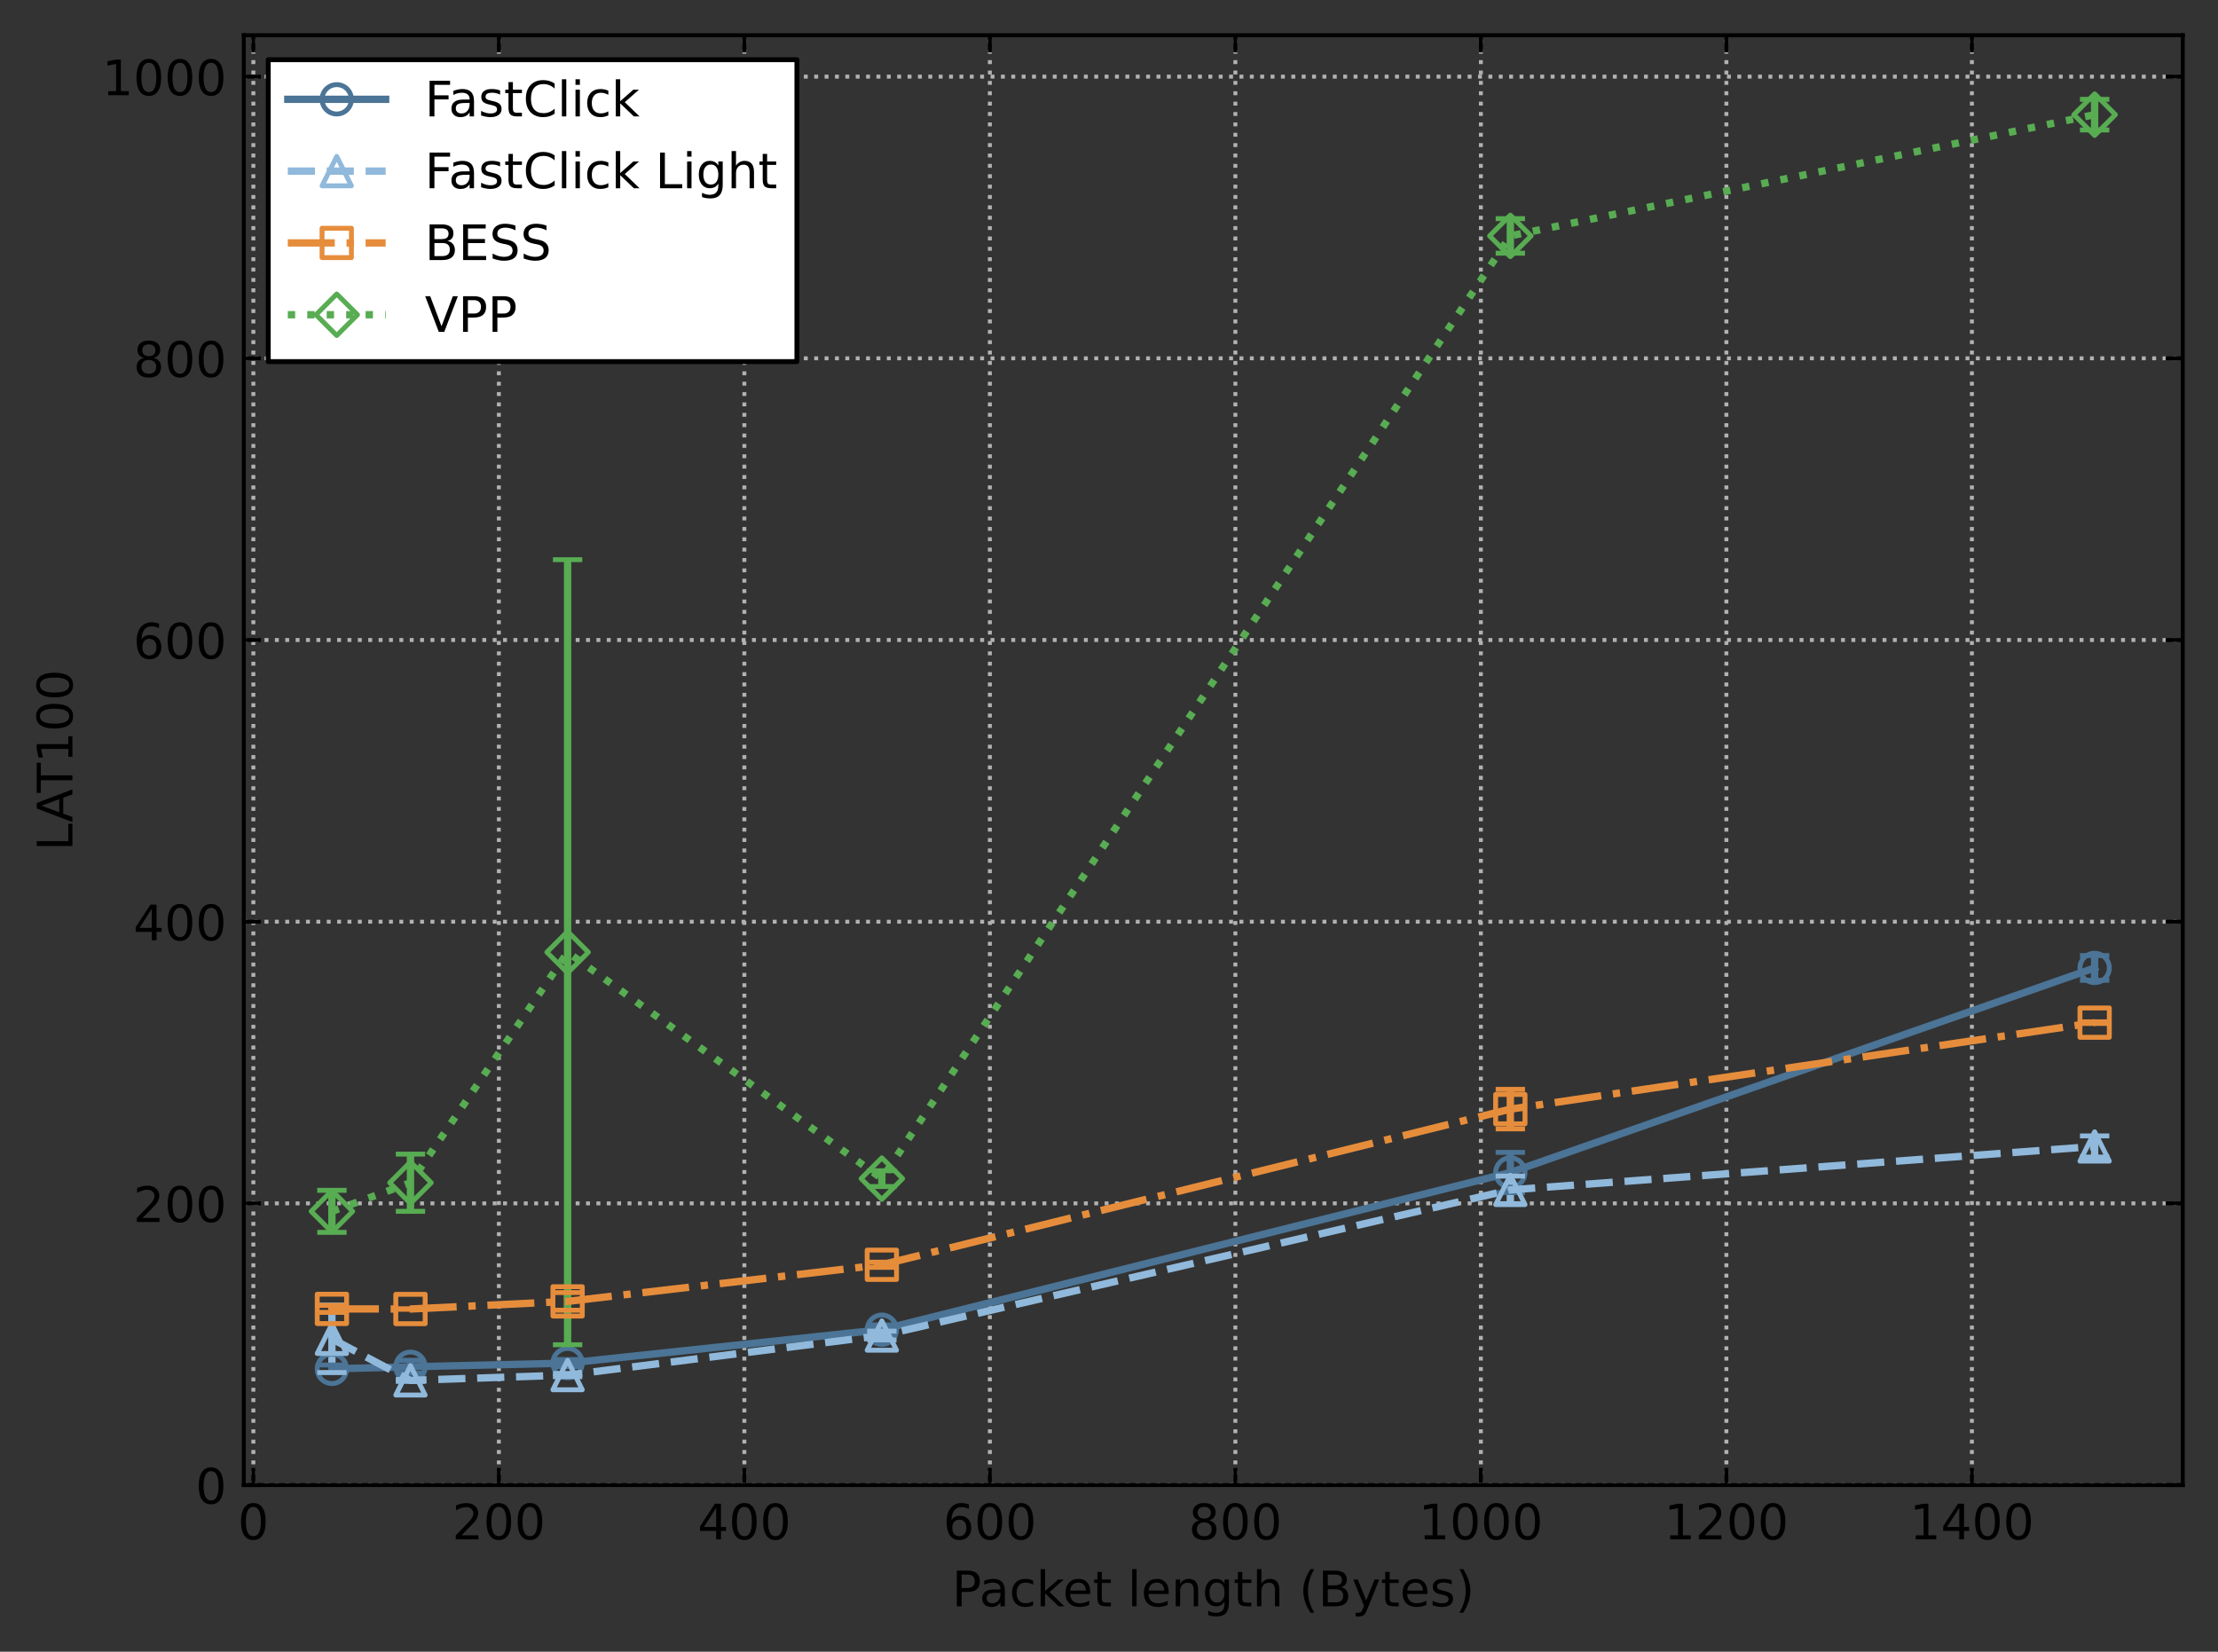 <?xml version="1.0" encoding="utf-8" standalone="no"?>
<!DOCTYPE svg PUBLIC "-//W3C//DTD SVG 1.1//EN"
  "http://www.w3.org/Graphics/SVG/1.1/DTD/svg11.dtd">
<!-- Created with matplotlib (https://matplotlib.org/) -->
<svg height="337.596pt" version="1.1" viewBox="0 0 453.358 337.596" width="453.358pt" xmlns="http://www.w3.org/2000/svg" xmlns:xlink="http://www.w3.org/1999/xlink">
 <rect x="0" y="0" width="453.358" height="337.596" fill="#333333" stroke="none"/>
 <defs>
  <style type="text/css">
*{stroke-linecap:butt;stroke-linejoin:round;}
  </style>
 </defs>
 <g id="figure_1">
  <g id="patch_1">
   <path d="M 0 337.596 
L 453.358 337.596 
L 453.358 0 
L 0 0 
z
" style="fill:none;"/>
  </g>
  <g id="axes_1">
   <g id="patch_2">
    <path d="M 49.828 303.54 
L 446.158 303.54 
L 446.158 7.2 
L 49.828 7.2 
z
" style="fill:none;"/>
   </g>
   <g id="matplotlib.axis_1">
    <g id="xtick_1">
     <g id="line2d_1">
      <path clip-path="url(#p4170dd3088)" d="M 51.785 303.54 
L 51.785 7.2 
" style="fill:none;stroke:#b2b2b2;stroke-dasharray:0.8,1.32;stroke-dashoffset:0;stroke-width:0.8;"/>
     </g>
     <g id="line2d_2">
      <defs>
       <path d="M 0 0 
L 0 -3.5 
" id="m9e0e001798" style="stroke:#000000;stroke-width:0.8;"/>
      </defs>
      <g>
       <use style="stroke:#000000;stroke-width:0.8;" x="51.785" xlink:href="#m9e0e001798" y="303.54"/>
      </g>
     </g>
     <g id="line2d_3">
      <defs>
       <path d="M 0 0 
L 0 3.5 
" id="mb44cbfb3a0" style="stroke:#000000;stroke-width:0.8;"/>
      </defs>
      <g>
       <use style="stroke:#000000;stroke-width:0.8;" x="51.785" xlink:href="#mb44cbfb3a0" y="7.2"/>
      </g>
     </g>
     <g id="text_1">
      <!-- 0 -->
      <defs>
       <path d="M 31.781 66.406 
Q 24.172 66.406 20.328 58.906 
Q 16.5 51.422 16.5 36.375 
Q 16.5 21.391 20.328 13.891 
Q 24.172 6.391 31.781 6.391 
Q 39.453 6.391 43.281 13.891 
Q 47.125 21.391 47.125 36.375 
Q 47.125 51.422 43.281 58.906 
Q 39.453 66.406 31.781 66.406 
z
M 31.781 74.219 
Q 44.047 74.219 50.516 64.516 
Q 56.984 54.828 56.984 36.375 
Q 56.984 17.969 50.516 8.266 
Q 44.047 -1.422 31.781 -1.422 
Q 19.531 -1.422 13.062 8.266 
Q 6.594 17.969 6.594 36.375 
Q 6.594 54.828 13.062 64.516 
Q 19.531 74.219 31.781 74.219 
z
" id="DejaVuSans-48"/>
      </defs>
      <g transform="translate(48.604 314.638)scale(0.1 -0.1)">
       <use xlink:href="#DejaVuSans-48"/>
      </g>
     </g>
    </g>
    <g id="xtick_2">
     <g id="line2d_4">
      <path clip-path="url(#p4170dd3088)" d="M 101.966 303.54 
L 101.966 7.2 
" style="fill:none;stroke:#b2b2b2;stroke-dasharray:0.8,1.32;stroke-dashoffset:0;stroke-width:0.8;"/>
     </g>
     <g id="line2d_5">
      <g>
       <use style="stroke:#000000;stroke-width:0.8;" x="101.966" xlink:href="#m9e0e001798" y="303.54"/>
      </g>
     </g>
     <g id="line2d_6">
      <g>
       <use style="stroke:#000000;stroke-width:0.8;" x="101.966" xlink:href="#mb44cbfb3a0" y="7.2"/>
      </g>
     </g>
     <g id="text_2">
      <!-- 200 -->
      <defs>
       <path d="M 19.188 8.297 
L 53.609 8.297 
L 53.609 0 
L 7.328 0 
L 7.328 8.297 
Q 12.938 14.109 22.625 23.891 
Q 32.328 33.688 34.812 36.531 
Q 39.547 41.844 41.422 45.531 
Q 43.312 49.219 43.312 52.781 
Q 43.312 58.594 39.234 62.25 
Q 35.156 65.922 28.609 65.922 
Q 23.969 65.922 18.812 64.312 
Q 13.672 62.703 7.812 59.422 
L 7.812 69.391 
Q 13.766 71.781 18.938 73 
Q 24.125 74.219 28.422 74.219 
Q 39.75 74.219 46.484 68.547 
Q 53.219 62.891 53.219 53.422 
Q 53.219 48.922 51.531 44.891 
Q 49.859 40.875 45.406 35.406 
Q 44.188 33.984 37.641 27.219 
Q 31.109 20.453 19.188 8.297 
z
" id="DejaVuSans-50"/>
      </defs>
      <g transform="translate(92.422 314.638)scale(0.1 -0.1)">
       <use xlink:href="#DejaVuSans-50"/>
       <use x="63.623" xlink:href="#DejaVuSans-48"/>
       <use x="127.246" xlink:href="#DejaVuSans-48"/>
      </g>
     </g>
    </g>
    <g id="xtick_3">
     <g id="line2d_7">
      <path clip-path="url(#p4170dd3088)" d="M 152.147 303.54 
L 152.147 7.2 
" style="fill:none;stroke:#b2b2b2;stroke-dasharray:0.8,1.32;stroke-dashoffset:0;stroke-width:0.8;"/>
     </g>
     <g id="line2d_8">
      <g>
       <use style="stroke:#000000;stroke-width:0.8;" x="152.147" xlink:href="#m9e0e001798" y="303.54"/>
      </g>
     </g>
     <g id="line2d_9">
      <g>
       <use style="stroke:#000000;stroke-width:0.8;" x="152.147" xlink:href="#mb44cbfb3a0" y="7.2"/>
      </g>
     </g>
     <g id="text_3">
      <!-- 400 -->
      <defs>
       <path d="M 37.797 64.312 
L 12.891 25.391 
L 37.797 25.391 
z
M 35.203 72.906 
L 47.609 72.906 
L 47.609 25.391 
L 58.016 25.391 
L 58.016 17.188 
L 47.609 17.188 
L 47.609 0 
L 37.797 0 
L 37.797 17.188 
L 4.891 17.188 
L 4.891 26.703 
z
" id="DejaVuSans-52"/>
      </defs>
      <g transform="translate(142.604 314.638)scale(0.1 -0.1)">
       <use xlink:href="#DejaVuSans-52"/>
       <use x="63.623" xlink:href="#DejaVuSans-48"/>
       <use x="127.246" xlink:href="#DejaVuSans-48"/>
      </g>
     </g>
    </g>
    <g id="xtick_4">
     <g id="line2d_10">
      <path clip-path="url(#p4170dd3088)" d="M 202.328 303.54 
L 202.328 7.2 
" style="fill:none;stroke:#b2b2b2;stroke-dasharray:0.8,1.32;stroke-dashoffset:0;stroke-width:0.8;"/>
     </g>
     <g id="line2d_11">
      <g>
       <use style="stroke:#000000;stroke-width:0.8;" x="202.328" xlink:href="#m9e0e001798" y="303.54"/>
      </g>
     </g>
     <g id="line2d_12">
      <g>
       <use style="stroke:#000000;stroke-width:0.8;" x="202.328" xlink:href="#mb44cbfb3a0" y="7.2"/>
      </g>
     </g>
     <g id="text_4">
      <!-- 600 -->
      <defs>
       <path d="M 33.016 40.375 
Q 26.375 40.375 22.484 35.828 
Q 18.609 31.297 18.609 23.391 
Q 18.609 15.531 22.484 10.953 
Q 26.375 6.391 33.016 6.391 
Q 39.656 6.391 43.531 10.953 
Q 47.406 15.531 47.406 23.391 
Q 47.406 31.297 43.531 35.828 
Q 39.656 40.375 33.016 40.375 
z
M 52.594 71.297 
L 52.594 62.312 
Q 48.875 64.062 45.094 64.984 
Q 41.312 65.922 37.594 65.922 
Q 27.828 65.922 22.672 59.328 
Q 17.531 52.734 16.797 39.406 
Q 19.672 43.656 24.016 45.922 
Q 28.375 48.188 33.594 48.188 
Q 44.578 48.188 50.953 41.516 
Q 57.328 34.859 57.328 23.391 
Q 57.328 12.156 50.688 5.359 
Q 44.047 -1.422 33.016 -1.422 
Q 20.359 -1.422 13.672 8.266 
Q 6.984 17.969 6.984 36.375 
Q 6.984 53.656 15.188 63.938 
Q 23.391 74.219 37.203 74.219 
Q 40.922 74.219 44.703 73.484 
Q 48.484 72.75 52.594 71.297 
z
" id="DejaVuSans-54"/>
      </defs>
      <g transform="translate(192.785 314.638)scale(0.1 -0.1)">
       <use xlink:href="#DejaVuSans-54"/>
       <use x="63.623" xlink:href="#DejaVuSans-48"/>
       <use x="127.246" xlink:href="#DejaVuSans-48"/>
      </g>
     </g>
    </g>
    <g id="xtick_5">
     <g id="line2d_13">
      <path clip-path="url(#p4170dd3088)" d="M 252.509 303.54 
L 252.509 7.2 
" style="fill:none;stroke:#b2b2b2;stroke-dasharray:0.8,1.32;stroke-dashoffset:0;stroke-width:0.8;"/>
     </g>
     <g id="line2d_14">
      <g>
       <use style="stroke:#000000;stroke-width:0.8;" x="252.509" xlink:href="#m9e0e001798" y="303.54"/>
      </g>
     </g>
     <g id="line2d_15">
      <g>
       <use style="stroke:#000000;stroke-width:0.8;" x="252.509" xlink:href="#mb44cbfb3a0" y="7.2"/>
      </g>
     </g>
     <g id="text_5">
      <!-- 800 -->
      <defs>
       <path d="M 31.781 34.625 
Q 24.75 34.625 20.719 30.859 
Q 16.703 27.094 16.703 20.516 
Q 16.703 13.922 20.719 10.156 
Q 24.75 6.391 31.781 6.391 
Q 38.812 6.391 42.859 10.172 
Q 46.922 13.969 46.922 20.516 
Q 46.922 27.094 42.891 30.859 
Q 38.875 34.625 31.781 34.625 
z
M 21.922 38.812 
Q 15.578 40.375 12.031 44.719 
Q 8.5 49.078 8.5 55.328 
Q 8.5 64.062 14.719 69.141 
Q 20.953 74.219 31.781 74.219 
Q 42.672 74.219 48.875 69.141 
Q 55.078 64.062 55.078 55.328 
Q 55.078 49.078 51.531 44.719 
Q 48 40.375 41.703 38.812 
Q 48.828 37.156 52.797 32.312 
Q 56.781 27.484 56.781 20.516 
Q 56.781 9.906 50.312 4.234 
Q 43.844 -1.422 31.781 -1.422 
Q 19.734 -1.422 13.25 4.234 
Q 6.781 9.906 6.781 20.516 
Q 6.781 27.484 10.781 32.312 
Q 14.797 37.156 21.922 38.812 
z
M 18.312 54.391 
Q 18.312 48.734 21.844 45.562 
Q 25.391 42.391 31.781 42.391 
Q 38.141 42.391 41.719 45.562 
Q 45.312 48.734 45.312 54.391 
Q 45.312 60.062 41.719 63.234 
Q 38.141 66.406 31.781 66.406 
Q 25.391 66.406 21.844 63.234 
Q 18.312 60.062 18.312 54.391 
z
" id="DejaVuSans-56"/>
      </defs>
      <g transform="translate(242.966 314.638)scale(0.1 -0.1)">
       <use xlink:href="#DejaVuSans-56"/>
       <use x="63.623" xlink:href="#DejaVuSans-48"/>
       <use x="127.246" xlink:href="#DejaVuSans-48"/>
      </g>
     </g>
    </g>
    <g id="xtick_6">
     <g id="line2d_16">
      <path clip-path="url(#p4170dd3088)" d="M 302.69 303.54 
L 302.69 7.2 
" style="fill:none;stroke:#b2b2b2;stroke-dasharray:0.8,1.32;stroke-dashoffset:0;stroke-width:0.8;"/>
     </g>
     <g id="line2d_17">
      <g>
       <use style="stroke:#000000;stroke-width:0.8;" x="302.69" xlink:href="#m9e0e001798" y="303.54"/>
      </g>
     </g>
     <g id="line2d_18">
      <g>
       <use style="stroke:#000000;stroke-width:0.8;" x="302.69" xlink:href="#mb44cbfb3a0" y="7.2"/>
      </g>
     </g>
     <g id="text_6">
      <!-- 1000 -->
      <defs>
       <path d="M 12.406 8.297 
L 28.516 8.297 
L 28.516 63.922 
L 10.984 60.406 
L 10.984 69.391 
L 28.422 72.906 
L 38.281 72.906 
L 38.281 8.297 
L 54.391 8.297 
L 54.391 0 
L 12.406 0 
z
" id="DejaVuSans-49"/>
      </defs>
      <g transform="translate(289.965 314.638)scale(0.1 -0.1)">
       <use xlink:href="#DejaVuSans-49"/>
       <use x="63.623" xlink:href="#DejaVuSans-48"/>
       <use x="127.246" xlink:href="#DejaVuSans-48"/>
       <use x="190.869" xlink:href="#DejaVuSans-48"/>
      </g>
     </g>
    </g>
    <g id="xtick_7">
     <g id="line2d_19">
      <path clip-path="url(#p4170dd3088)" d="M 352.872 303.54 
L 352.872 7.2 
" style="fill:none;stroke:#b2b2b2;stroke-dasharray:0.8,1.32;stroke-dashoffset:0;stroke-width:0.8;"/>
     </g>
     <g id="line2d_20">
      <g>
       <use style="stroke:#000000;stroke-width:0.8;" x="352.872" xlink:href="#m9e0e001798" y="303.54"/>
      </g>
     </g>
     <g id="line2d_21">
      <g>
       <use style="stroke:#000000;stroke-width:0.8;" x="352.872" xlink:href="#mb44cbfb3a0" y="7.2"/>
      </g>
     </g>
     <g id="text_7">
      <!-- 1200 -->
      <g transform="translate(340.147 314.638)scale(0.1 -0.1)">
       <use xlink:href="#DejaVuSans-49"/>
       <use x="63.623" xlink:href="#DejaVuSans-50"/>
       <use x="127.246" xlink:href="#DejaVuSans-48"/>
       <use x="190.869" xlink:href="#DejaVuSans-48"/>
      </g>
     </g>
    </g>
    <g id="xtick_8">
     <g id="line2d_22">
      <path clip-path="url(#p4170dd3088)" d="M 403.053 303.54 
L 403.053 7.2 
" style="fill:none;stroke:#b2b2b2;stroke-dasharray:0.8,1.32;stroke-dashoffset:0;stroke-width:0.8;"/>
     </g>
     <g id="line2d_23">
      <g>
       <use style="stroke:#000000;stroke-width:0.8;" x="403.053" xlink:href="#m9e0e001798" y="303.54"/>
      </g>
     </g>
     <g id="line2d_24">
      <g>
       <use style="stroke:#000000;stroke-width:0.8;" x="403.053" xlink:href="#mb44cbfb3a0" y="7.2"/>
      </g>
     </g>
     <g id="text_8">
      <!-- 1400 -->
      <g transform="translate(390.328 314.638)scale(0.1 -0.1)">
       <use xlink:href="#DejaVuSans-49"/>
       <use x="63.623" xlink:href="#DejaVuSans-52"/>
       <use x="127.246" xlink:href="#DejaVuSans-48"/>
       <use x="190.869" xlink:href="#DejaVuSans-48"/>
      </g>
     </g>
    </g>
    <g id="text_9">
     <!-- Packet length (Bytes) -->
     <defs>
      <path d="M 19.672 64.797 
L 19.672 37.406 
L 32.078 37.406 
Q 38.969 37.406 42.719 40.969 
Q 46.484 44.531 46.484 51.125 
Q 46.484 57.672 42.719 61.234 
Q 38.969 64.797 32.078 64.797 
z
M 9.812 72.906 
L 32.078 72.906 
Q 44.344 72.906 50.609 67.359 
Q 56.891 61.812 56.891 51.125 
Q 56.891 40.328 50.609 34.812 
Q 44.344 29.297 32.078 29.297 
L 19.672 29.297 
L 19.672 0 
L 9.812 0 
z
" id="DejaVuSans-80"/>
      <path d="M 34.281 27.484 
Q 23.391 27.484 19.188 25 
Q 14.984 22.516 14.984 16.5 
Q 14.984 11.719 18.141 8.906 
Q 21.297 6.109 26.703 6.109 
Q 34.188 6.109 38.703 11.406 
Q 43.219 16.703 43.219 25.484 
L 43.219 27.484 
z
M 52.203 31.203 
L 52.203 0 
L 43.219 0 
L 43.219 8.297 
Q 40.141 3.328 35.547 0.953 
Q 30.953 -1.422 24.312 -1.422 
Q 15.922 -1.422 10.953 3.297 
Q 6 8.016 6 15.922 
Q 6 25.141 12.172 29.828 
Q 18.359 34.516 30.609 34.516 
L 43.219 34.516 
L 43.219 35.406 
Q 43.219 41.609 39.141 45 
Q 35.062 48.391 27.688 48.391 
Q 23 48.391 18.547 47.266 
Q 14.109 46.141 10.016 43.891 
L 10.016 52.203 
Q 14.938 54.109 19.578 55.047 
Q 24.219 56 28.609 56 
Q 40.484 56 46.344 49.844 
Q 52.203 43.703 52.203 31.203 
z
" id="DejaVuSans-97"/>
      <path d="M 48.781 52.594 
L 48.781 44.188 
Q 44.969 46.297 41.141 47.344 
Q 37.312 48.391 33.406 48.391 
Q 24.656 48.391 19.812 42.844 
Q 14.984 37.312 14.984 27.297 
Q 14.984 17.281 19.812 11.734 
Q 24.656 6.203 33.406 6.203 
Q 37.312 6.203 41.141 7.25 
Q 44.969 8.297 48.781 10.406 
L 48.781 2.094 
Q 45.016 0.344 40.984 -0.531 
Q 36.969 -1.422 32.422 -1.422 
Q 20.062 -1.422 12.781 6.344 
Q 5.516 14.109 5.516 27.297 
Q 5.516 40.672 12.859 48.328 
Q 20.219 56 33.016 56 
Q 37.156 56 41.109 55.141 
Q 45.062 54.297 48.781 52.594 
z
" id="DejaVuSans-99"/>
      <path d="M 9.078 75.984 
L 18.109 75.984 
L 18.109 31.109 
L 44.922 54.688 
L 56.391 54.688 
L 27.391 29.109 
L 57.625 0 
L 45.906 0 
L 18.109 26.703 
L 18.109 0 
L 9.078 0 
z
" id="DejaVuSans-107"/>
      <path d="M 56.203 29.594 
L 56.203 25.203 
L 14.891 25.203 
Q 15.484 15.922 20.484 11.062 
Q 25.484 6.203 34.422 6.203 
Q 39.594 6.203 44.453 7.469 
Q 49.312 8.734 54.109 11.281 
L 54.109 2.781 
Q 49.266 0.734 44.188 -0.344 
Q 39.109 -1.422 33.891 -1.422 
Q 20.797 -1.422 13.156 6.188 
Q 5.516 13.812 5.516 26.812 
Q 5.516 40.234 12.766 48.109 
Q 20.016 56 32.328 56 
Q 43.359 56 49.781 48.891 
Q 56.203 41.797 56.203 29.594 
z
M 47.219 32.234 
Q 47.125 39.594 43.094 43.984 
Q 39.062 48.391 32.422 48.391 
Q 24.906 48.391 20.391 44.141 
Q 15.875 39.891 15.188 32.172 
z
" id="DejaVuSans-101"/>
      <path d="M 18.312 70.219 
L 18.312 54.688 
L 36.812 54.688 
L 36.812 47.703 
L 18.312 47.703 
L 18.312 18.016 
Q 18.312 11.328 20.141 9.422 
Q 21.969 7.516 27.594 7.516 
L 36.812 7.516 
L 36.812 0 
L 27.594 0 
Q 17.188 0 13.234 3.875 
Q 9.281 7.766 9.281 18.016 
L 9.281 47.703 
L 2.688 47.703 
L 2.688 54.688 
L 9.281 54.688 
L 9.281 70.219 
z
" id="DejaVuSans-116"/>
      <path id="DejaVuSans-32"/>
      <path d="M 9.422 75.984 
L 18.406 75.984 
L 18.406 0 
L 9.422 0 
z
" id="DejaVuSans-108"/>
      <path d="M 54.891 33.016 
L 54.891 0 
L 45.906 0 
L 45.906 32.719 
Q 45.906 40.484 42.875 44.328 
Q 39.844 48.188 33.797 48.188 
Q 26.516 48.188 22.312 43.547 
Q 18.109 38.922 18.109 30.906 
L 18.109 0 
L 9.078 0 
L 9.078 54.688 
L 18.109 54.688 
L 18.109 46.188 
Q 21.344 51.125 25.703 53.562 
Q 30.078 56 35.797 56 
Q 45.219 56 50.047 50.172 
Q 54.891 44.344 54.891 33.016 
z
" id="DejaVuSans-110"/>
      <path d="M 45.406 27.984 
Q 45.406 37.75 41.375 43.109 
Q 37.359 48.484 30.078 48.484 
Q 22.859 48.484 18.828 43.109 
Q 14.797 37.75 14.797 27.984 
Q 14.797 18.266 18.828 12.891 
Q 22.859 7.516 30.078 7.516 
Q 37.359 7.516 41.375 12.891 
Q 45.406 18.266 45.406 27.984 
z
M 54.391 6.781 
Q 54.391 -7.172 48.188 -13.984 
Q 42 -20.797 29.203 -20.797 
Q 24.469 -20.797 20.266 -20.094 
Q 16.062 -19.391 12.109 -17.922 
L 12.109 -9.188 
Q 16.062 -11.328 19.922 -12.344 
Q 23.781 -13.375 27.781 -13.375 
Q 36.625 -13.375 41.016 -8.766 
Q 45.406 -4.156 45.406 5.172 
L 45.406 9.625 
Q 42.625 4.781 38.281 2.391 
Q 33.938 0 27.875 0 
Q 17.828 0 11.672 7.656 
Q 5.516 15.328 5.516 27.984 
Q 5.516 40.672 11.672 48.328 
Q 17.828 56 27.875 56 
Q 33.938 56 38.281 53.609 
Q 42.625 51.219 45.406 46.391 
L 45.406 54.688 
L 54.391 54.688 
z
" id="DejaVuSans-103"/>
      <path d="M 54.891 33.016 
L 54.891 0 
L 45.906 0 
L 45.906 32.719 
Q 45.906 40.484 42.875 44.328 
Q 39.844 48.188 33.797 48.188 
Q 26.516 48.188 22.312 43.547 
Q 18.109 38.922 18.109 30.906 
L 18.109 0 
L 9.078 0 
L 9.078 75.984 
L 18.109 75.984 
L 18.109 46.188 
Q 21.344 51.125 25.703 53.562 
Q 30.078 56 35.797 56 
Q 45.219 56 50.047 50.172 
Q 54.891 44.344 54.891 33.016 
z
" id="DejaVuSans-104"/>
      <path d="M 31 75.875 
Q 24.469 64.656 21.281 53.656 
Q 18.109 42.672 18.109 31.391 
Q 18.109 20.125 21.312 9.062 
Q 24.516 -2 31 -13.188 
L 23.188 -13.188 
Q 15.875 -1.703 12.234 9.375 
Q 8.594 20.453 8.594 31.391 
Q 8.594 42.281 12.203 53.312 
Q 15.828 64.359 23.188 75.875 
z
" id="DejaVuSans-40"/>
      <path d="M 19.672 34.812 
L 19.672 8.109 
L 35.5 8.109 
Q 43.453 8.109 47.281 11.406 
Q 51.125 14.703 51.125 21.484 
Q 51.125 28.328 47.281 31.562 
Q 43.453 34.812 35.5 34.812 
z
M 19.672 64.797 
L 19.672 42.828 
L 34.281 42.828 
Q 41.5 42.828 45.031 45.531 
Q 48.578 48.25 48.578 53.812 
Q 48.578 59.328 45.031 62.062 
Q 41.5 64.797 34.281 64.797 
z
M 9.812 72.906 
L 35.016 72.906 
Q 46.297 72.906 52.391 68.219 
Q 58.5 63.531 58.5 54.891 
Q 58.5 48.188 55.375 44.234 
Q 52.25 40.281 46.188 39.312 
Q 53.469 37.75 57.5 32.781 
Q 61.531 27.828 61.531 20.406 
Q 61.531 10.641 54.891 5.312 
Q 48.25 0 35.984 0 
L 9.812 0 
z
" id="DejaVuSans-66"/>
      <path d="M 32.172 -5.078 
Q 28.375 -14.844 24.75 -17.812 
Q 21.141 -20.797 15.094 -20.797 
L 7.906 -20.797 
L 7.906 -13.281 
L 13.188 -13.281 
Q 16.891 -13.281 18.938 -11.516 
Q 21 -9.766 23.484 -3.219 
L 25.094 0.875 
L 2.984 54.688 
L 12.5 54.688 
L 29.594 11.922 
L 46.688 54.688 
L 56.203 54.688 
z
" id="DejaVuSans-121"/>
      <path d="M 44.281 53.078 
L 44.281 44.578 
Q 40.484 46.531 36.375 47.5 
Q 32.281 48.484 27.875 48.484 
Q 21.188 48.484 17.844 46.438 
Q 14.5 44.391 14.5 40.281 
Q 14.5 37.156 16.891 35.375 
Q 19.281 33.594 26.516 31.984 
L 29.594 31.297 
Q 39.156 29.25 43.188 25.516 
Q 47.219 21.781 47.219 15.094 
Q 47.219 7.469 41.188 3.016 
Q 35.156 -1.422 24.609 -1.422 
Q 20.219 -1.422 15.453 -0.562 
Q 10.688 0.297 5.422 2 
L 5.422 11.281 
Q 10.406 8.688 15.234 7.391 
Q 20.062 6.109 24.812 6.109 
Q 31.156 6.109 34.562 8.281 
Q 37.984 10.453 37.984 14.406 
Q 37.984 18.062 35.516 20.016 
Q 33.062 21.969 24.703 23.781 
L 21.578 24.516 
Q 13.234 26.266 9.516 29.906 
Q 5.812 33.547 5.812 39.891 
Q 5.812 47.609 11.281 51.797 
Q 16.75 56 26.812 56 
Q 31.781 56 36.172 55.266 
Q 40.578 54.547 44.281 53.078 
z
" id="DejaVuSans-115"/>
      <path d="M 8.016 75.875 
L 15.828 75.875 
Q 23.141 64.359 26.781 53.312 
Q 30.422 42.281 30.422 31.391 
Q 30.422 20.453 26.781 9.375 
Q 23.141 -1.703 15.828 -13.188 
L 8.016 -13.188 
Q 14.5 -2 17.703 9.062 
Q 20.906 20.125 20.906 31.391 
Q 20.906 42.672 17.703 53.656 
Q 14.5 64.656 8.016 75.875 
z
" id="DejaVuSans-41"/>
     </defs>
     <g transform="translate(194.591 328.317)scale(0.1 -0.1)">
      <use xlink:href="#DejaVuSans-80"/>
      <use x="55.803" xlink:href="#DejaVuSans-97"/>
      <use x="117.082" xlink:href="#DejaVuSans-99"/>
      <use x="172.062" xlink:href="#DejaVuSans-107"/>
      <use x="226.348" xlink:href="#DejaVuSans-101"/>
      <use x="287.871" xlink:href="#DejaVuSans-116"/>
      <use x="327.08" xlink:href="#DejaVuSans-32"/>
      <use x="358.867" xlink:href="#DejaVuSans-108"/>
      <use x="386.65" xlink:href="#DejaVuSans-101"/>
      <use x="448.174" xlink:href="#DejaVuSans-110"/>
      <use x="511.553" xlink:href="#DejaVuSans-103"/>
      <use x="575.029" xlink:href="#DejaVuSans-116"/>
      <use x="614.238" xlink:href="#DejaVuSans-104"/>
      <use x="677.617" xlink:href="#DejaVuSans-32"/>
      <use x="709.404" xlink:href="#DejaVuSans-40"/>
      <use x="748.418" xlink:href="#DejaVuSans-66"/>
      <use x="817.021" xlink:href="#DejaVuSans-121"/>
      <use x="876.201" xlink:href="#DejaVuSans-116"/>
      <use x="915.41" xlink:href="#DejaVuSans-101"/>
      <use x="976.934" xlink:href="#DejaVuSans-115"/>
      <use x="1029.033" xlink:href="#DejaVuSans-41"/>
     </g>
    </g>
   </g>
   <g id="matplotlib.axis_2">
    <g id="ytick_1">
     <g id="line2d_25">
      <path clip-path="url(#p4170dd3088)" d="M 49.828 303.54 
L 446.158 303.54 
" style="fill:none;stroke:#b2b2b2;stroke-dasharray:0.8,1.32;stroke-dashoffset:0;stroke-width:0.8;"/>
     </g>
     <g id="line2d_26">
      <defs>
       <path d="M 0 0 
L 3.5 0 
" id="maa6a175e7c" style="stroke:#000000;stroke-width:0.8;"/>
      </defs>
      <g>
       <use style="stroke:#000000;stroke-width:0.8;" x="49.828" xlink:href="#maa6a175e7c" y="303.54"/>
      </g>
     </g>
     <g id="line2d_27">
      <defs>
       <path d="M 0 0 
L -3.5 0 
" id="m62b3cbd7a4" style="stroke:#000000;stroke-width:0.8;"/>
      </defs>
      <g>
       <use style="stroke:#000000;stroke-width:0.8;" x="446.158" xlink:href="#m62b3cbd7a4" y="303.54"/>
      </g>
     </g>
     <g id="text_10">
      <!-- 0 -->
      <g transform="translate(39.966 307.339)scale(0.1 -0.1)">
       <use xlink:href="#DejaVuSans-48"/>
      </g>
     </g>
    </g>
    <g id="ytick_2">
     <g id="line2d_28">
      <path clip-path="url(#p4170dd3088)" d="M 49.828 245.965 
L 446.158 245.965 
" style="fill:none;stroke:#b2b2b2;stroke-dasharray:0.8,1.32;stroke-dashoffset:0;stroke-width:0.8;"/>
     </g>
     <g id="line2d_29">
      <g>
       <use style="stroke:#000000;stroke-width:0.8;" x="49.828" xlink:href="#maa6a175e7c" y="245.965"/>
      </g>
     </g>
     <g id="line2d_30">
      <g>
       <use style="stroke:#000000;stroke-width:0.8;" x="446.158" xlink:href="#m62b3cbd7a4" y="245.965"/>
      </g>
     </g>
     <g id="text_11">
      <!-- 200 -->
      <g transform="translate(27.241 249.764)scale(0.1 -0.1)">
       <use xlink:href="#DejaVuSans-50"/>
       <use x="63.623" xlink:href="#DejaVuSans-48"/>
       <use x="127.246" xlink:href="#DejaVuSans-48"/>
      </g>
     </g>
    </g>
    <g id="ytick_3">
     <g id="line2d_31">
      <path clip-path="url(#p4170dd3088)" d="M 49.828 188.389 
L 446.158 188.389 
" style="fill:none;stroke:#b2b2b2;stroke-dasharray:0.8,1.32;stroke-dashoffset:0;stroke-width:0.8;"/>
     </g>
     <g id="line2d_32">
      <g>
       <use style="stroke:#000000;stroke-width:0.8;" x="49.828" xlink:href="#maa6a175e7c" y="188.389"/>
      </g>
     </g>
     <g id="line2d_33">
      <g>
       <use style="stroke:#000000;stroke-width:0.8;" x="446.158" xlink:href="#m62b3cbd7a4" y="188.389"/>
      </g>
     </g>
     <g id="text_12">
      <!-- 400 -->
      <g transform="translate(27.241 192.189)scale(0.1 -0.1)">
       <use xlink:href="#DejaVuSans-52"/>
       <use x="63.623" xlink:href="#DejaVuSans-48"/>
       <use x="127.246" xlink:href="#DejaVuSans-48"/>
      </g>
     </g>
    </g>
    <g id="ytick_4">
     <g id="line2d_34">
      <path clip-path="url(#p4170dd3088)" d="M 49.828 130.814 
L 446.158 130.814 
" style="fill:none;stroke:#b2b2b2;stroke-dasharray:0.8,1.32;stroke-dashoffset:0;stroke-width:0.8;"/>
     </g>
     <g id="line2d_35">
      <g>
       <use style="stroke:#000000;stroke-width:0.8;" x="49.828" xlink:href="#maa6a175e7c" y="130.814"/>
      </g>
     </g>
     <g id="line2d_36">
      <g>
       <use style="stroke:#000000;stroke-width:0.8;" x="446.158" xlink:href="#m62b3cbd7a4" y="130.814"/>
      </g>
     </g>
     <g id="text_13">
      <!-- 600 -->
      <g transform="translate(27.241 134.613)scale(0.1 -0.1)">
       <use xlink:href="#DejaVuSans-54"/>
       <use x="63.623" xlink:href="#DejaVuSans-48"/>
       <use x="127.246" xlink:href="#DejaVuSans-48"/>
      </g>
     </g>
    </g>
    <g id="ytick_5">
     <g id="line2d_37">
      <path clip-path="url(#p4170dd3088)" d="M 49.828 73.239 
L 446.158 73.239 
" style="fill:none;stroke:#b2b2b2;stroke-dasharray:0.8,1.32;stroke-dashoffset:0;stroke-width:0.8;"/>
     </g>
     <g id="line2d_38">
      <g>
       <use style="stroke:#000000;stroke-width:0.8;" x="49.828" xlink:href="#maa6a175e7c" y="73.239"/>
      </g>
     </g>
     <g id="line2d_39">
      <g>
       <use style="stroke:#000000;stroke-width:0.8;" x="446.158" xlink:href="#m62b3cbd7a4" y="73.239"/>
      </g>
     </g>
     <g id="text_14">
      <!-- 800 -->
      <g transform="translate(27.241 77.038)scale(0.1 -0.1)">
       <use xlink:href="#DejaVuSans-56"/>
       <use x="63.623" xlink:href="#DejaVuSans-48"/>
       <use x="127.246" xlink:href="#DejaVuSans-48"/>
      </g>
     </g>
    </g>
    <g id="ytick_6">
     <g id="line2d_40">
      <path clip-path="url(#p4170dd3088)" d="M 49.828 15.663 
L 446.158 15.663 
" style="fill:none;stroke:#b2b2b2;stroke-dasharray:0.8,1.32;stroke-dashoffset:0;stroke-width:0.8;"/>
     </g>
     <g id="line2d_41">
      <g>
       <use style="stroke:#000000;stroke-width:0.8;" x="49.828" xlink:href="#maa6a175e7c" y="15.663"/>
      </g>
     </g>
     <g id="line2d_42">
      <g>
       <use style="stroke:#000000;stroke-width:0.8;" x="446.158" xlink:href="#m62b3cbd7a4" y="15.663"/>
      </g>
     </g>
     <g id="text_15">
      <!-- 1000 -->
      <g transform="translate(20.878 19.463)scale(0.1 -0.1)">
       <use xlink:href="#DejaVuSans-49"/>
       <use x="63.623" xlink:href="#DejaVuSans-48"/>
       <use x="127.246" xlink:href="#DejaVuSans-48"/>
       <use x="190.869" xlink:href="#DejaVuSans-48"/>
      </g>
     </g>
    </g>
    <g id="text_16">
     <!-- LAT100 -->
     <defs>
      <path d="M 9.812 72.906 
L 19.672 72.906 
L 19.672 8.297 
L 55.172 8.297 
L 55.172 0 
L 9.812 0 
z
" id="DejaVuSans-76"/>
      <path d="M 34.188 63.188 
L 20.797 26.906 
L 47.609 26.906 
z
M 28.609 72.906 
L 39.797 72.906 
L 67.578 0 
L 57.328 0 
L 50.688 18.703 
L 17.828 18.703 
L 11.188 0 
L 0.781 0 
z
" id="DejaVuSans-65"/>
      <path d="M -0.297 72.906 
L 61.375 72.906 
L 61.375 64.594 
L 35.5 64.594 
L 35.5 0 
L 25.594 0 
L 25.594 64.594 
L -0.297 64.594 
z
" id="DejaVuSans-84"/>
     </defs>
     <g transform="translate(14.798 173.899)rotate(-90)scale(0.1 -0.1)">
      <use xlink:href="#DejaVuSans-76"/>
      <use x="57.963" xlink:href="#DejaVuSans-65"/>
      <use x="118.621" xlink:href="#DejaVuSans-84"/>
      <use x="179.705" xlink:href="#DejaVuSans-49"/>
      <use x="243.328" xlink:href="#DejaVuSans-48"/>
      <use x="306.951" xlink:href="#DejaVuSans-48"/>
     </g>
    </g>
   </g>
   <g id="LineCollection_1">
    <path clip-path="url(#p4170dd3088)" d="M 67.843 280.585 
L 67.843 278.995 
" style="fill:none;stroke:#4b7496;stroke-width:1.5;"/>
    <path clip-path="url(#p4170dd3088)" d="M 83.901 280.687 
L 83.901 278.03 
" style="fill:none;stroke:#4b7496;stroke-width:1.5;"/>
    <path clip-path="url(#p4170dd3088)" d="M 116.017 279.349 
L 116.017 277.88 
" style="fill:none;stroke:#4b7496;stroke-width:1.5;"/>
    <path clip-path="url(#p4170dd3088)" d="M 180.249 272.754 
L 180.249 270.801 
" style="fill:none;stroke:#4b7496;stroke-width:1.5;"/>
    <path clip-path="url(#p4170dd3088)" d="M 308.712 243.763 
L 308.712 235.548 
" style="fill:none;stroke:#4b7496;stroke-width:1.5;"/>
    <path clip-path="url(#p4170dd3088)" d="M 428.143 200.368 
L 428.143 195.314 
" style="fill:none;stroke:#4b7496;stroke-width:1.5;"/>
   </g>
   <g id="LineCollection_2">
    <path clip-path="url(#p4170dd3088)" d="M 67.843 280.538 
L 67.843 266.76 
" style="fill:none;stroke:#90b9db;stroke-width:1.5;"/>
    <path clip-path="url(#p4170dd3088)" d="M 83.901 282.348 
L 83.901 281.935 
" style="fill:none;stroke:#90b9db;stroke-width:1.5;"/>
    <path clip-path="url(#p4170dd3088)" d="M 116.017 281.385 
L 116.017 280.738 
" style="fill:none;stroke:#90b9db;stroke-width:1.5;"/>
    <path clip-path="url(#p4170dd3088)" d="M 180.249 273.875 
L 180.249 272.079 
" style="fill:none;stroke:#90b9db;stroke-width:1.5;"/>
    <path clip-path="url(#p4170dd3088)" d="M 308.712 246.027 
L 308.712 240.384 
" style="fill:none;stroke:#90b9db;stroke-width:1.5;"/>
    <path clip-path="url(#p4170dd3088)" d="M 428.143 236.486 
L 428.143 232.174 
" style="fill:none;stroke:#90b9db;stroke-width:1.5;"/>
   </g>
   <g id="LineCollection_3">
    <path clip-path="url(#p4170dd3088)" d="M 67.843 268.25 
L 67.843 266.813 
" style="fill:none;stroke:#e68d3c;stroke-width:1.5;"/>
    <path clip-path="url(#p4170dd3088)" d="M 83.901 267.614 
L 83.901 267.497 
" style="fill:none;stroke:#e68d3c;stroke-width:1.5;"/>
    <path clip-path="url(#p4170dd3088)" d="M 116.017 267.798 
L 116.017 264.194 
" style="fill:none;stroke:#e68d3c;stroke-width:1.5;"/>
    <path clip-path="url(#p4170dd3088)" d="M 180.249 259.038 
L 180.249 257.985 
" style="fill:none;stroke:#e68d3c;stroke-width:1.5;"/>
    <path clip-path="url(#p4170dd3088)" d="M 308.712 230.74 
L 308.712 222.662 
" style="fill:none;stroke:#e68d3c;stroke-width:1.5;"/>
    <path clip-path="url(#p4170dd3088)" d="M 428.143 209.19 
L 428.143 208.851 
" style="fill:none;stroke:#e68d3c;stroke-width:1.5;"/>
   </g>
   <g id="LineCollection_4">
    <path clip-path="url(#p4170dd3088)" d="M 67.843 251.894 
L 67.843 243.298 
" style="fill:none;stroke:#58ac52;stroke-width:1.5;"/>
    <path clip-path="url(#p4170dd3088)" d="M 83.901 247.591 
L 83.901 235.894 
" style="fill:none;stroke:#58ac52;stroke-width:1.5;"/>
    <path clip-path="url(#p4170dd3088)" d="M 116.017 274.863 
L 116.017 114.39 
" style="fill:none;stroke:#58ac52;stroke-width:1.5;"/>
    <path clip-path="url(#p4170dd3088)" d="M 180.249 242.519 
L 180.249 239.287 
" style="fill:none;stroke:#58ac52;stroke-width:1.5;"/>
    <path clip-path="url(#p4170dd3088)" d="M 308.712 51.746 
L 308.712 44.689 
" style="fill:none;stroke:#58ac52;stroke-width:1.5;"/>
    <path clip-path="url(#p4170dd3088)" d="M 428.143 26.57 
L 428.143 20.302 
" style="fill:none;stroke:#58ac52;stroke-width:1.5;"/>
   </g>
   <g id="line2d_43">
    <path clip-path="url(#p4170dd3088)" d="M 67.843 279.79 
L 83.901 279.358 
L 116.017 278.615 
L 180.249 271.778 
L 308.712 239.655 
L 428.143 197.841 
" style="fill:none;stroke:#4b7496;stroke-linecap:square;stroke-width:1.5;"/>
    <defs>
     <path d="M 0 3 
C 0.796 3 1.559 2.684 2.121 2.121 
C 2.684 1.559 3 0.796 3 0 
C 3 -0.796 2.684 -1.559 2.121 -2.121 
C 1.559 -2.684 0.796 -3 0 -3 
C -0.796 -3 -1.559 -2.684 -2.121 -2.121 
C -2.684 -1.559 -3 -0.796 -3 0 
C -3 0.796 -2.684 1.559 -2.121 2.121 
C -1.559 2.684 -0.796 3 0 3 
z
" id="m2cf5d1d082" style="stroke:#4b7496;"/>
    </defs>
    <g clip-path="url(#p4170dd3088)">
     <use style="fill-opacity:0;stroke:#4b7496;" x="67.843" xlink:href="#m2cf5d1d082" y="279.79"/>
     <use style="fill-opacity:0;stroke:#4b7496;" x="83.901" xlink:href="#m2cf5d1d082" y="279.358"/>
     <use style="fill-opacity:0;stroke:#4b7496;" x="116.017" xlink:href="#m2cf5d1d082" y="278.615"/>
     <use style="fill-opacity:0;stroke:#4b7496;" x="180.249" xlink:href="#m2cf5d1d082" y="271.778"/>
     <use style="fill-opacity:0;stroke:#4b7496;" x="308.712" xlink:href="#m2cf5d1d082" y="239.655"/>
     <use style="fill-opacity:0;stroke:#4b7496;" x="428.143" xlink:href="#m2cf5d1d082" y="197.841"/>
    </g>
   </g>
   <g id="line2d_44">
    <defs>
     <path d="M 3 0 
L -3 -0 
" id="ma13c85a5ca" style="stroke:#4b7496;"/>
    </defs>
    <g clip-path="url(#p4170dd3088)">
     <use style="fill:#4b7496;stroke:#4b7496;" x="67.843" xlink:href="#ma13c85a5ca" y="280.585"/>
     <use style="fill:#4b7496;stroke:#4b7496;" x="83.901" xlink:href="#ma13c85a5ca" y="280.687"/>
     <use style="fill:#4b7496;stroke:#4b7496;" x="116.017" xlink:href="#ma13c85a5ca" y="279.349"/>
     <use style="fill:#4b7496;stroke:#4b7496;" x="180.249" xlink:href="#ma13c85a5ca" y="272.754"/>
     <use style="fill:#4b7496;stroke:#4b7496;" x="308.712" xlink:href="#ma13c85a5ca" y="243.763"/>
     <use style="fill:#4b7496;stroke:#4b7496;" x="428.143" xlink:href="#ma13c85a5ca" y="200.368"/>
    </g>
   </g>
   <g id="line2d_45">
    <g clip-path="url(#p4170dd3088)">
     <use style="fill:#4b7496;stroke:#4b7496;" x="67.843" xlink:href="#ma13c85a5ca" y="278.995"/>
     <use style="fill:#4b7496;stroke:#4b7496;" x="83.901" xlink:href="#ma13c85a5ca" y="278.03"/>
     <use style="fill:#4b7496;stroke:#4b7496;" x="116.017" xlink:href="#ma13c85a5ca" y="277.88"/>
     <use style="fill:#4b7496;stroke:#4b7496;" x="180.249" xlink:href="#ma13c85a5ca" y="270.801"/>
     <use style="fill:#4b7496;stroke:#4b7496;" x="308.712" xlink:href="#ma13c85a5ca" y="235.548"/>
     <use style="fill:#4b7496;stroke:#4b7496;" x="428.143" xlink:href="#ma13c85a5ca" y="195.314"/>
    </g>
   </g>
   <g id="line2d_46">
    <path clip-path="url(#p4170dd3088)" d="M 67.843 273.649 
L 83.901 282.141 
L 116.017 281.062 
L 180.249 272.977 
L 308.712 243.206 
L 428.143 234.33 
" style="fill:none;stroke:#90b9db;stroke-dasharray:5.55,2.4;stroke-dashoffset:0;stroke-width:1.5;"/>
    <defs>
     <path d="M 0 -3 
L -3 3 
L 3 3 
z
" id="mc0e5fd6b3a" style="stroke:#90b9db;stroke-linejoin:miter;"/>
    </defs>
    <g clip-path="url(#p4170dd3088)">
     <use style="fill-opacity:0;stroke:#90b9db;stroke-linejoin:miter;" x="67.843" xlink:href="#mc0e5fd6b3a" y="273.649"/>
     <use style="fill-opacity:0;stroke:#90b9db;stroke-linejoin:miter;" x="83.901" xlink:href="#mc0e5fd6b3a" y="282.141"/>
     <use style="fill-opacity:0;stroke:#90b9db;stroke-linejoin:miter;" x="116.017" xlink:href="#mc0e5fd6b3a" y="281.062"/>
     <use style="fill-opacity:0;stroke:#90b9db;stroke-linejoin:miter;" x="180.249" xlink:href="#mc0e5fd6b3a" y="272.977"/>
     <use style="fill-opacity:0;stroke:#90b9db;stroke-linejoin:miter;" x="308.712" xlink:href="#mc0e5fd6b3a" y="243.206"/>
     <use style="fill-opacity:0;stroke:#90b9db;stroke-linejoin:miter;" x="428.143" xlink:href="#mc0e5fd6b3a" y="234.33"/>
    </g>
   </g>
   <g id="line2d_47">
    <defs>
     <path d="M 3 0 
L -3 -0 
" id="m1d9d95e705" style="stroke:#90b9db;"/>
    </defs>
    <g clip-path="url(#p4170dd3088)">
     <use style="fill:#90b9db;stroke:#90b9db;" x="67.843" xlink:href="#m1d9d95e705" y="280.538"/>
     <use style="fill:#90b9db;stroke:#90b9db;" x="83.901" xlink:href="#m1d9d95e705" y="282.348"/>
     <use style="fill:#90b9db;stroke:#90b9db;" x="116.017" xlink:href="#m1d9d95e705" y="281.385"/>
     <use style="fill:#90b9db;stroke:#90b9db;" x="180.249" xlink:href="#m1d9d95e705" y="273.875"/>
     <use style="fill:#90b9db;stroke:#90b9db;" x="308.712" xlink:href="#m1d9d95e705" y="246.027"/>
     <use style="fill:#90b9db;stroke:#90b9db;" x="428.143" xlink:href="#m1d9d95e705" y="236.486"/>
    </g>
   </g>
   <g id="line2d_48">
    <g clip-path="url(#p4170dd3088)">
     <use style="fill:#90b9db;stroke:#90b9db;" x="67.843" xlink:href="#m1d9d95e705" y="266.76"/>
     <use style="fill:#90b9db;stroke:#90b9db;" x="83.901" xlink:href="#m1d9d95e705" y="281.935"/>
     <use style="fill:#90b9db;stroke:#90b9db;" x="116.017" xlink:href="#m1d9d95e705" y="280.738"/>
     <use style="fill:#90b9db;stroke:#90b9db;" x="180.249" xlink:href="#m1d9d95e705" y="272.079"/>
     <use style="fill:#90b9db;stroke:#90b9db;" x="308.712" xlink:href="#m1d9d95e705" y="240.384"/>
     <use style="fill:#90b9db;stroke:#90b9db;" x="428.143" xlink:href="#m1d9d95e705" y="232.174"/>
    </g>
   </g>
   <g id="line2d_49">
    <path clip-path="url(#p4170dd3088)" d="M 67.843 267.531 
L 83.901 267.555 
L 116.017 265.996 
L 180.249 258.511 
L 308.712 226.701 
L 428.143 209.021 
" style="fill:none;stroke:#e68d3c;stroke-dasharray:9.6,2.4,1.5,2.4;stroke-dashoffset:0;stroke-width:1.5;"/>
    <defs>
     <path d="M -3 3 
L 3 3 
L 3 -3 
L -3 -3 
z
" id="mb87bbf0580" style="stroke:#e68d3c;stroke-linejoin:miter;"/>
    </defs>
    <g clip-path="url(#p4170dd3088)">
     <use style="fill-opacity:0;stroke:#e68d3c;stroke-linejoin:miter;" x="67.843" xlink:href="#mb87bbf0580" y="267.531"/>
     <use style="fill-opacity:0;stroke:#e68d3c;stroke-linejoin:miter;" x="83.901" xlink:href="#mb87bbf0580" y="267.555"/>
     <use style="fill-opacity:0;stroke:#e68d3c;stroke-linejoin:miter;" x="116.017" xlink:href="#mb87bbf0580" y="265.996"/>
     <use style="fill-opacity:0;stroke:#e68d3c;stroke-linejoin:miter;" x="180.249" xlink:href="#mb87bbf0580" y="258.511"/>
     <use style="fill-opacity:0;stroke:#e68d3c;stroke-linejoin:miter;" x="308.712" xlink:href="#mb87bbf0580" y="226.701"/>
     <use style="fill-opacity:0;stroke:#e68d3c;stroke-linejoin:miter;" x="428.143" xlink:href="#mb87bbf0580" y="209.021"/>
    </g>
   </g>
   <g id="line2d_50">
    <defs>
     <path d="M 3 0 
L -3 -0 
" id="m2e129873d0" style="stroke:#e68d3c;"/>
    </defs>
    <g clip-path="url(#p4170dd3088)">
     <use style="fill:#e68d3c;stroke:#e68d3c;" x="67.843" xlink:href="#m2e129873d0" y="268.25"/>
     <use style="fill:#e68d3c;stroke:#e68d3c;" x="83.901" xlink:href="#m2e129873d0" y="267.614"/>
     <use style="fill:#e68d3c;stroke:#e68d3c;" x="116.017" xlink:href="#m2e129873d0" y="267.798"/>
     <use style="fill:#e68d3c;stroke:#e68d3c;" x="180.249" xlink:href="#m2e129873d0" y="259.038"/>
     <use style="fill:#e68d3c;stroke:#e68d3c;" x="308.712" xlink:href="#m2e129873d0" y="230.74"/>
     <use style="fill:#e68d3c;stroke:#e68d3c;" x="428.143" xlink:href="#m2e129873d0" y="209.19"/>
    </g>
   </g>
   <g id="line2d_51">
    <g clip-path="url(#p4170dd3088)">
     <use style="fill:#e68d3c;stroke:#e68d3c;" x="67.843" xlink:href="#m2e129873d0" y="266.813"/>
     <use style="fill:#e68d3c;stroke:#e68d3c;" x="83.901" xlink:href="#m2e129873d0" y="267.497"/>
     <use style="fill:#e68d3c;stroke:#e68d3c;" x="116.017" xlink:href="#m2e129873d0" y="264.194"/>
     <use style="fill:#e68d3c;stroke:#e68d3c;" x="180.249" xlink:href="#m2e129873d0" y="257.985"/>
     <use style="fill:#e68d3c;stroke:#e68d3c;" x="308.712" xlink:href="#m2e129873d0" y="222.662"/>
     <use style="fill:#e68d3c;stroke:#e68d3c;" x="428.143" xlink:href="#m2e129873d0" y="208.851"/>
    </g>
   </g>
   <g id="line2d_52">
    <path clip-path="url(#p4170dd3088)" d="M 67.843 247.596 
L 83.901 241.742 
L 116.017 194.627 
L 180.249 240.903 
L 308.712 48.217 
L 428.143 23.436 
" style="fill:none;stroke:#58ac52;stroke-dasharray:1.5,2.475;stroke-dashoffset:0;stroke-width:1.5;"/>
    <defs>
     <path d="M -0 4.243 
L 4.243 0 
L 0 -4.243 
L -4.243 -0 
z
" id="mf265d58360" style="stroke:#58ac52;stroke-linejoin:miter;"/>
    </defs>
    <g clip-path="url(#p4170dd3088)">
     <use style="fill-opacity:0;stroke:#58ac52;stroke-linejoin:miter;" x="67.843" xlink:href="#mf265d58360" y="247.596"/>
     <use style="fill-opacity:0;stroke:#58ac52;stroke-linejoin:miter;" x="83.901" xlink:href="#mf265d58360" y="241.742"/>
     <use style="fill-opacity:0;stroke:#58ac52;stroke-linejoin:miter;" x="116.017" xlink:href="#mf265d58360" y="194.627"/>
     <use style="fill-opacity:0;stroke:#58ac52;stroke-linejoin:miter;" x="180.249" xlink:href="#mf265d58360" y="240.903"/>
     <use style="fill-opacity:0;stroke:#58ac52;stroke-linejoin:miter;" x="308.712" xlink:href="#mf265d58360" y="48.217"/>
     <use style="fill-opacity:0;stroke:#58ac52;stroke-linejoin:miter;" x="428.143" xlink:href="#mf265d58360" y="23.436"/>
    </g>
   </g>
   <g id="line2d_53">
    <defs>
     <path d="M 3 0 
L -3 -0 
" id="m3f27cc0606" style="stroke:#58ac52;"/>
    </defs>
    <g clip-path="url(#p4170dd3088)">
     <use style="fill:#58ac52;stroke:#58ac52;" x="67.843" xlink:href="#m3f27cc0606" y="251.894"/>
     <use style="fill:#58ac52;stroke:#58ac52;" x="83.901" xlink:href="#m3f27cc0606" y="247.591"/>
     <use style="fill:#58ac52;stroke:#58ac52;" x="116.017" xlink:href="#m3f27cc0606" y="274.863"/>
     <use style="fill:#58ac52;stroke:#58ac52;" x="180.249" xlink:href="#m3f27cc0606" y="242.519"/>
     <use style="fill:#58ac52;stroke:#58ac52;" x="308.712" xlink:href="#m3f27cc0606" y="51.746"/>
     <use style="fill:#58ac52;stroke:#58ac52;" x="428.143" xlink:href="#m3f27cc0606" y="26.57"/>
    </g>
   </g>
   <g id="line2d_54">
    <g clip-path="url(#p4170dd3088)">
     <use style="fill:#58ac52;stroke:#58ac52;" x="67.843" xlink:href="#m3f27cc0606" y="243.298"/>
     <use style="fill:#58ac52;stroke:#58ac52;" x="83.901" xlink:href="#m3f27cc0606" y="235.894"/>
     <use style="fill:#58ac52;stroke:#58ac52;" x="116.017" xlink:href="#m3f27cc0606" y="114.39"/>
     <use style="fill:#58ac52;stroke:#58ac52;" x="180.249" xlink:href="#m3f27cc0606" y="239.287"/>
     <use style="fill:#58ac52;stroke:#58ac52;" x="308.712" xlink:href="#m3f27cc0606" y="44.689"/>
     <use style="fill:#58ac52;stroke:#58ac52;" x="428.143" xlink:href="#m3f27cc0606" y="20.302"/>
    </g>
   </g>
   <g id="line2d_55"/>
   <g id="line2d_56"/>
   <g id="line2d_57"/>
   <g id="line2d_58"/>
   <g id="patch_3">
    <path d="M 49.828 303.54 
L 49.828 7.2 
" style="fill:none;stroke:#000000;stroke-linecap:square;stroke-linejoin:miter;stroke-width:0.8;"/>
   </g>
   <g id="patch_4">
    <path d="M 446.158 303.54 
L 446.158 7.2 
" style="fill:none;stroke:#000000;stroke-linecap:square;stroke-linejoin:miter;stroke-width:0.8;"/>
   </g>
   <g id="patch_5">
    <path d="M 49.828 303.54 
L 446.158 303.54 
" style="fill:none;stroke:#000000;stroke-linecap:square;stroke-linejoin:miter;stroke-width:0.8;"/>
   </g>
   <g id="patch_6">
    <path d="M 49.828 7.2 
L 446.158 7.2 
" style="fill:none;stroke:#000000;stroke-linecap:square;stroke-linejoin:miter;stroke-width:0.8;"/>
   </g>
   <g id="legend_1">
    <g id="patch_7">
     <path d="M 54.828 73.912 
L 162.887 73.912 
L 162.887 12.2 
L 54.828 12.2 
z
" style="fill:#ffffff;stroke:#000000;stroke-linejoin:miter;"/>
    </g>
    <g id="line2d_59">
     <path d="M 58.828 20.298 
L 78.828 20.298 
" style="fill:none;stroke:#4b7496;stroke-linecap:square;stroke-width:1.5;"/>
    </g>
    <g id="line2d_60">
     <g>
      <use style="fill-opacity:0;stroke:#4b7496;" x="68.828" xlink:href="#m2cf5d1d082" y="20.298"/>
     </g>
    </g>
    <g id="text_17">
     <!-- FastClick -->
     <defs>
      <path d="M 9.812 72.906 
L 51.703 72.906 
L 51.703 64.594 
L 19.672 64.594 
L 19.672 43.109 
L 48.578 43.109 
L 48.578 34.812 
L 19.672 34.812 
L 19.672 0 
L 9.812 0 
z
" id="DejaVuSans-70"/>
      <path d="M 64.406 67.281 
L 64.406 56.891 
Q 59.422 61.531 53.781 63.812 
Q 48.141 66.109 41.797 66.109 
Q 29.297 66.109 22.656 58.469 
Q 16.016 50.828 16.016 36.375 
Q 16.016 21.969 22.656 14.328 
Q 29.297 6.688 41.797 6.688 
Q 48.141 6.688 53.781 8.984 
Q 59.422 11.281 64.406 15.922 
L 64.406 5.609 
Q 59.234 2.094 53.438 0.328 
Q 47.656 -1.422 41.219 -1.422 
Q 24.656 -1.422 15.125 8.703 
Q 5.609 18.844 5.609 36.375 
Q 5.609 53.953 15.125 64.078 
Q 24.656 74.219 41.219 74.219 
Q 47.75 74.219 53.531 72.484 
Q 59.328 70.75 64.406 67.281 
z
" id="DejaVuSans-67"/>
      <path d="M 9.422 54.688 
L 18.406 54.688 
L 18.406 0 
L 9.422 0 
z
M 9.422 75.984 
L 18.406 75.984 
L 18.406 64.594 
L 9.422 64.594 
z
" id="DejaVuSans-105"/>
     </defs>
     <g transform="translate(86.828 23.798)scale(0.1 -0.1)">
      <use xlink:href="#DejaVuSans-70"/>
      <use x="48.395" xlink:href="#DejaVuSans-97"/>
      <use x="109.674" xlink:href="#DejaVuSans-115"/>
      <use x="161.773" xlink:href="#DejaVuSans-116"/>
      <use x="200.982" xlink:href="#DejaVuSans-67"/>
      <use x="270.807" xlink:href="#DejaVuSans-108"/>
      <use x="298.59" xlink:href="#DejaVuSans-105"/>
      <use x="326.373" xlink:href="#DejaVuSans-99"/>
      <use x="381.354" xlink:href="#DejaVuSans-107"/>
     </g>
    </g>
    <g id="line2d_61">
     <path d="M 58.828 34.977 
L 78.828 34.977 
" style="fill:none;stroke:#90b9db;stroke-dasharray:5.55,2.4;stroke-dashoffset:0;stroke-width:1.5;"/>
    </g>
    <g id="line2d_62">
     <g>
      <use style="fill-opacity:0;stroke:#90b9db;stroke-linejoin:miter;" x="68.828" xlink:href="#mc0e5fd6b3a" y="34.977"/>
     </g>
    </g>
    <g id="text_18">
     <!-- FastClick Light -->
     <g transform="translate(86.828 38.477)scale(0.1 -0.1)">
      <use xlink:href="#DejaVuSans-70"/>
      <use x="48.395" xlink:href="#DejaVuSans-97"/>
      <use x="109.674" xlink:href="#DejaVuSans-115"/>
      <use x="161.773" xlink:href="#DejaVuSans-116"/>
      <use x="200.982" xlink:href="#DejaVuSans-67"/>
      <use x="270.807" xlink:href="#DejaVuSans-108"/>
      <use x="298.59" xlink:href="#DejaVuSans-105"/>
      <use x="326.373" xlink:href="#DejaVuSans-99"/>
      <use x="381.354" xlink:href="#DejaVuSans-107"/>
      <use x="439.264" xlink:href="#DejaVuSans-32"/>
      <use x="471.051" xlink:href="#DejaVuSans-76"/>
      <use x="526.764" xlink:href="#DejaVuSans-105"/>
      <use x="554.547" xlink:href="#DejaVuSans-103"/>
      <use x="618.023" xlink:href="#DejaVuSans-104"/>
      <use x="681.402" xlink:href="#DejaVuSans-116"/>
     </g>
    </g>
    <g id="line2d_63">
     <path d="M 58.828 49.655 
L 78.828 49.655 
" style="fill:none;stroke:#e68d3c;stroke-dasharray:9.6,2.4,1.5,2.4;stroke-dashoffset:0;stroke-width:1.5;"/>
    </g>
    <g id="line2d_64">
     <g>
      <use style="fill-opacity:0;stroke:#e68d3c;stroke-linejoin:miter;" x="68.828" xlink:href="#mb87bbf0580" y="49.655"/>
     </g>
    </g>
    <g id="text_19">
     <!-- BESS -->
     <defs>
      <path d="M 9.812 72.906 
L 55.906 72.906 
L 55.906 64.594 
L 19.672 64.594 
L 19.672 43.016 
L 54.391 43.016 
L 54.391 34.719 
L 19.672 34.719 
L 19.672 8.297 
L 56.781 8.297 
L 56.781 0 
L 9.812 0 
z
" id="DejaVuSans-69"/>
      <path d="M 53.516 70.516 
L 53.516 60.891 
Q 47.906 63.578 42.922 64.891 
Q 37.938 66.219 33.297 66.219 
Q 25.25 66.219 20.875 63.094 
Q 16.5 59.969 16.5 54.203 
Q 16.5 49.359 19.406 46.891 
Q 22.312 44.438 30.422 42.922 
L 36.375 41.703 
Q 47.406 39.594 52.656 34.297 
Q 57.906 29 57.906 20.125 
Q 57.906 9.516 50.797 4.047 
Q 43.703 -1.422 29.984 -1.422 
Q 24.812 -1.422 18.969 -0.25 
Q 13.141 0.922 6.891 3.219 
L 6.891 13.375 
Q 12.891 10.016 18.656 8.297 
Q 24.422 6.594 29.984 6.594 
Q 38.422 6.594 43.016 9.906 
Q 47.609 13.234 47.609 19.391 
Q 47.609 24.75 44.312 27.781 
Q 41.016 30.812 33.5 32.328 
L 27.484 33.5 
Q 16.453 35.688 11.516 40.375 
Q 6.594 45.062 6.594 53.422 
Q 6.594 63.094 13.406 68.656 
Q 20.219 74.219 32.172 74.219 
Q 37.312 74.219 42.625 73.281 
Q 47.953 72.359 53.516 70.516 
z
" id="DejaVuSans-83"/>
     </defs>
     <g transform="translate(86.828 53.155)scale(0.1 -0.1)">
      <use xlink:href="#DejaVuSans-66"/>
      <use x="68.604" xlink:href="#DejaVuSans-69"/>
      <use x="131.787" xlink:href="#DejaVuSans-83"/>
      <use x="195.264" xlink:href="#DejaVuSans-83"/>
     </g>
    </g>
    <g id="line2d_65">
     <path d="M 58.828 64.333 
L 78.828 64.333 
" style="fill:none;stroke:#58ac52;stroke-dasharray:1.5,2.475;stroke-dashoffset:0;stroke-width:1.5;"/>
    </g>
    <g id="line2d_66">
     <g>
      <use style="fill-opacity:0;stroke:#58ac52;stroke-linejoin:miter;" x="68.828" xlink:href="#mf265d58360" y="64.333"/>
     </g>
    </g>
    <g id="text_20">
     <!-- VPP -->
     <defs>
      <path d="M 28.609 0 
L 0.781 72.906 
L 11.078 72.906 
L 34.188 11.531 
L 57.328 72.906 
L 67.578 72.906 
L 39.797 0 
z
" id="DejaVuSans-86"/>
     </defs>
     <g transform="translate(86.828 67.833)scale(0.1 -0.1)">
      <use xlink:href="#DejaVuSans-86"/>
      <use x="68.408" xlink:href="#DejaVuSans-80"/>
      <use x="128.711" xlink:href="#DejaVuSans-80"/>
     </g>
    </g>
   </g>
  </g>
 </g>
 <defs>
  <clipPath id="p4170dd3088">
   <rect height="296.34" width="396.33" x="49.828" y="7.2"/>
  </clipPath>
 </defs>
</svg>
